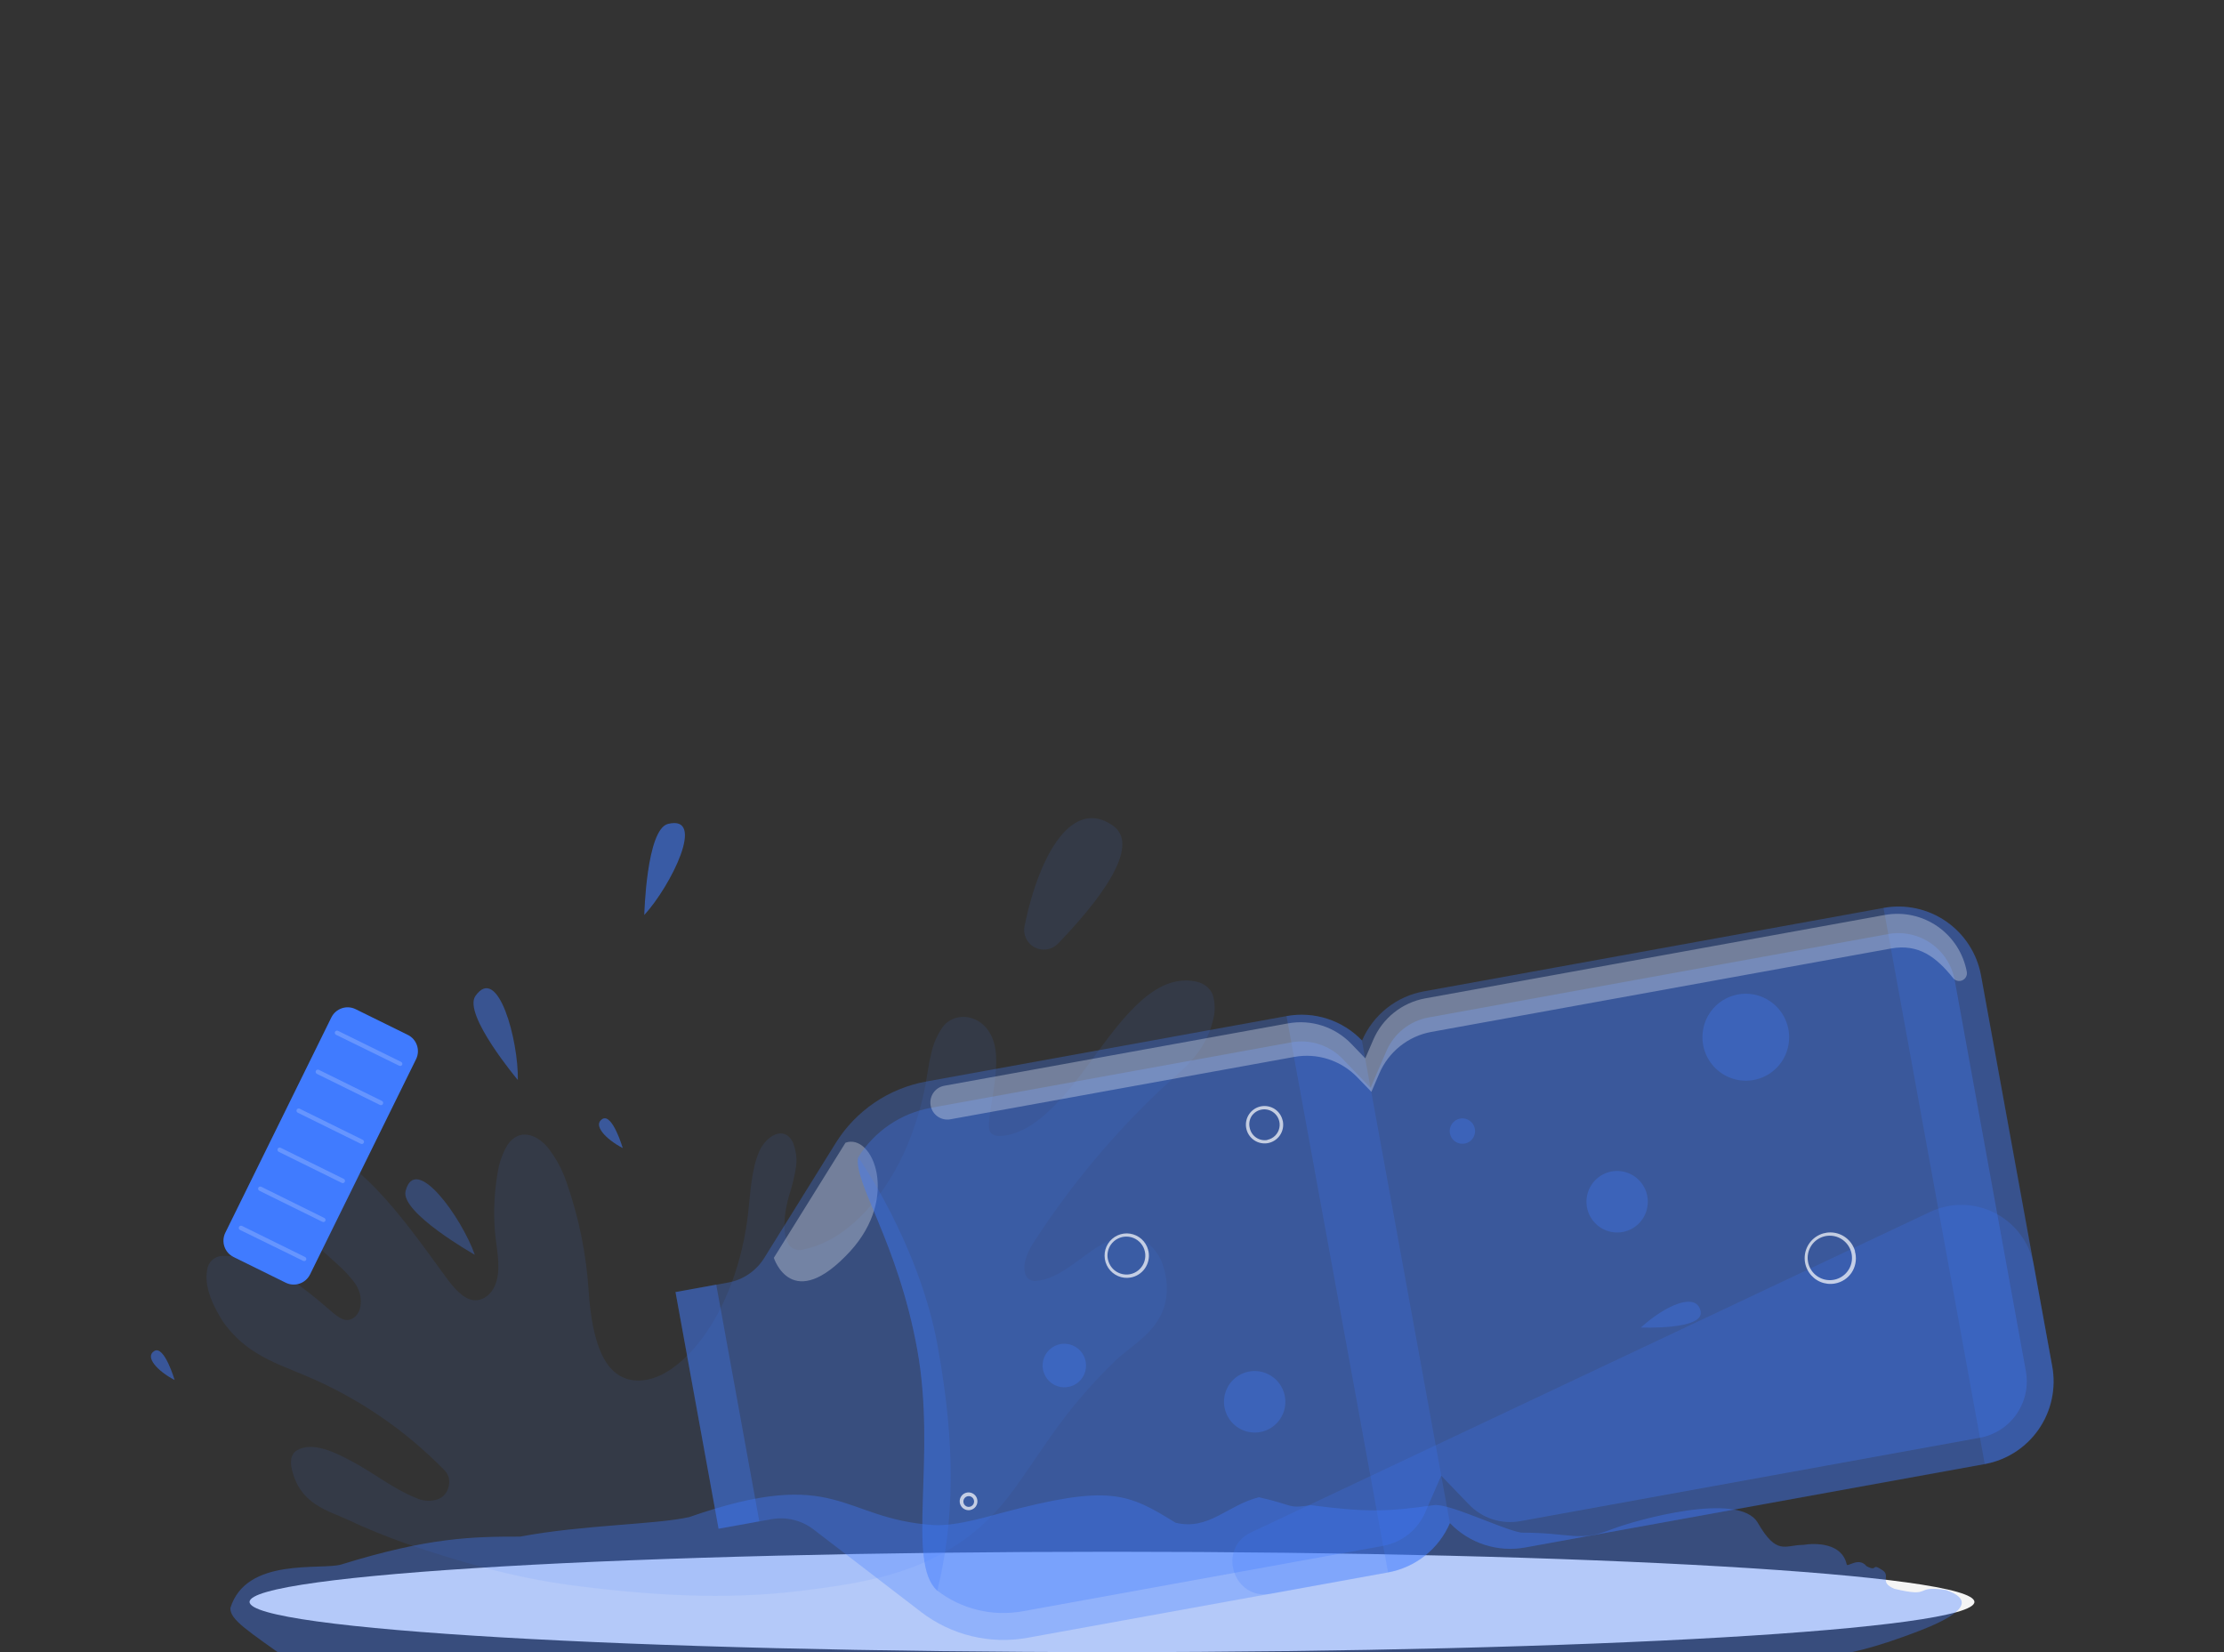 <svg width="280" height="208" viewBox="0 0 280 208" fill="none" xmlns="http://www.w3.org/2000/svg">
<rect x="0" y="0" width="280" height="208" fill="#333333" stroke="none"/>
<g clip-path="url(#clip0_13758_424)">
<path d="M140 208C199.966 208 248.578 205.171 248.578 201.681C248.578 198.191 199.966 195.362 140 195.362C80.034 195.362 31.421 198.191 31.421 201.681C31.421 205.171 80.034 208 140 208Z" fill="#F5F5F5"/>
<path opacity="0.1" d="M26.09 159.836C26.158 159.334 26.416 158.876 26.812 158.557C27.208 158.238 27.711 158.083 28.218 158.123C33.012 158.05 37.498 161.427 41.658 165.05C42.583 165.849 43.585 166.675 44.621 165.837C44.941 165.573 45.175 165.219 45.293 164.821C45.472 164.171 45.472 163.485 45.293 162.834C45.139 162.297 44.882 161.795 44.537 161.355C42.728 158.982 40.527 157.844 38.741 155.393C37.74 153.989 36.911 152.471 36.271 150.871C35.711 149.465 34.591 147.193 35.039 145.289C35.538 143.012 37.246 143.207 38.282 143.52C41.558 144.496 44.615 146.824 47.393 149.721C50.355 152.803 53.038 156.515 55.709 160.205C56.717 161.606 57.781 163.046 59.069 163.554C60.357 164.062 61.986 163.242 62.53 161.221C63.073 159.2 62.434 156.878 62.3 154.868C62.12 152.47 62.237 150.059 62.647 147.69C62.829 146.437 63.253 145.231 63.896 144.139C65.341 142.029 67.48 142.772 68.88 144.368C69.949 145.704 70.775 147.215 71.322 148.834C72.893 153.307 73.835 157.975 74.122 162.706C74.335 165.636 74.782 168.69 75.992 170.962C77.947 174.635 81.592 174.345 84.42 172.419C89.343 169.07 93.139 161.5 94.153 153.037C94.483 150.28 94.567 147.299 95.575 144.988C96.454 142.989 98.711 141.638 99.814 143.793C100.259 144.871 100.383 146.052 100.173 147.198C99.975 148.333 99.696 149.452 99.338 150.548C98.778 152.446 98.219 156.001 99.731 157.112C99.956 157.249 100.209 157.335 100.471 157.364C100.733 157.392 100.998 157.364 101.248 157.28C106.198 156.253 110.802 151.608 113.826 145.127C114.921 142.688 115.758 140.142 116.323 137.53C116.687 135.933 116.838 134.22 117.242 132.634C117.5 131.386 118.023 130.208 118.776 129.179C120.702 126.879 125.149 127.962 125.401 132.891C125.552 135.744 124.79 138.535 124.51 141.326C124.337 143.067 125.418 143.056 126.224 143C130.088 142.61 133.504 138.724 136.534 134.683C140.134 129.877 144.122 123.636 149.038 123.451C150.158 123.412 152.023 123.557 152.695 125.282C153.007 126.339 153.007 127.463 152.695 128.52C151.698 132.64 148.775 134.767 146.535 136.804C140.22 142.709 134.665 149.373 129.998 156.643C129.287 157.76 128.554 159.602 129.231 160.696C129.361 160.904 129.55 161.069 129.775 161.168C130 161.268 130.249 161.298 130.491 161.254C132.804 161.076 134.971 159.245 137.082 157.726C139.194 156.208 141.59 154.879 143.802 156.024C144.484 156.432 145.079 156.97 145.55 157.608C146.022 158.247 146.363 158.972 146.552 159.742C146.947 161.091 147.011 162.516 146.737 163.895C145.925 167.685 142.414 169.388 140.482 171.258C137.821 173.816 135.386 176.597 133.202 179.57C131.186 182.322 129.282 185.336 127.266 188.038C119.986 197.712 109.906 199.147 100.946 200.269C91.196 201.486 81.424 200.827 71.731 199.549C64.68 198.611 57.73 196.612 50.848 194.24C48.485 193.386 46.139 192.454 43.82 191.348C41.328 190.165 37.66 189.434 36.703 184.772C36.501 183.768 36.736 182.953 37.403 182.579C39.469 181.406 42.414 182.975 44.358 184.008C47.04 185.437 49.583 187.474 52.338 188.574C52.781 188.791 53.263 188.916 53.756 188.942C54.249 188.968 54.742 188.894 55.205 188.725C55.659 188.535 56.033 188.193 56.263 187.759C56.556 187.193 56.628 186.538 56.465 185.922C56.351 185.59 56.159 185.289 55.905 185.046C50.946 179.979 45.02 175.952 38.478 173.2C36.378 172.302 34.233 171.565 32.211 170.292C30.577 169.285 29.167 167.955 28.067 166.384C27.127 164.883 25.614 162.231 26.09 159.836Z" fill="#407BFF"/>
<path opacity="0.1" d="M133.202 118.801C132.827 119.188 132.337 119.442 131.805 119.526C131.273 119.61 130.728 119.519 130.252 119.267C129.776 119.015 129.396 118.615 129.168 118.128C128.941 117.641 128.878 117.094 128.991 116.568C130.923 107.218 135.123 100.419 140.118 103.947C143.847 106.576 138.001 113.828 133.202 118.801Z" fill="#407BFF"/>
<path opacity="0.3" d="M171.482 130.996C170.274 129.737 168.776 128.798 167.119 128.262C165.463 127.725 163.7 127.608 161.989 127.921L116.606 136.163C114.273 136.584 112.054 137.491 110.092 138.825C108.131 140.158 106.469 141.888 105.215 143.905L96.205 158.396C95.706 159.194 95.046 159.879 94.269 160.408C93.491 160.936 92.612 161.297 91.688 161.467L85.04 162.668L90.465 192.469L97.113 191.268C98.037 191.1 98.987 191.128 99.901 191.349C100.815 191.57 101.674 191.98 102.421 192.553L115.974 202.951C117.86 204.397 120.025 205.431 122.331 205.989C124.637 206.548 127.033 206.617 129.366 206.193L174.751 197.957C176.46 197.647 178.066 196.918 179.426 195.835C180.785 194.751 181.855 193.347 182.542 191.747C183.748 193.005 185.247 193.944 186.903 194.48C188.56 195.015 190.322 195.131 192.033 194.816L249.9 184.314C252.65 183.813 255.088 182.237 256.678 179.932C258.268 177.628 258.88 174.783 258.379 172.024L249.421 122.826C249.173 121.459 248.659 120.155 247.908 118.987C247.157 117.819 246.184 116.811 245.045 116.019C243.907 115.228 242.624 114.669 241.27 114.374C239.916 114.08 238.519 114.055 237.156 114.303L179.289 124.805C177.579 125.11 175.97 125.835 174.608 126.915C173.246 127.995 172.172 129.397 171.482 130.996Z" fill="#407BFF"/>
<path opacity="0.3" d="M90.472 192.458L95.597 191.529L90.175 161.734L85.05 162.664L90.472 192.458Z" fill="#407BFF"/>
<path opacity="0.3" d="M106.447 143.865L97.426 158.358C97.426 158.358 99.685 165.539 107.054 157.518C113.276 150.696 109.861 142.631 106.447 143.865Z" fill="white"/>
<path opacity="0.2" d="M249.877 184.314C252.627 183.813 255.065 182.237 256.655 179.932C258.245 177.628 258.857 174.784 258.356 172.024L249.398 122.826C249.15 121.46 248.635 120.155 247.885 118.987C247.134 117.82 246.161 116.811 245.022 116.02C243.883 115.228 242.601 114.669 241.247 114.374C239.893 114.08 238.495 114.056 237.133 114.303L249.877 184.314Z" fill="#407BFF"/>
<path opacity="0.3" d="M108.051 145.69C109.059 144.072 110.393 142.682 111.968 141.611C113.543 140.54 115.325 139.811 117.198 139.471L162.586 131.228C163.754 131.018 164.955 131.099 166.084 131.466C167.212 131.834 168.234 132.475 169.057 133.333L172.548 136.96L174.541 132.339C175.008 131.246 175.737 130.287 176.664 129.547C177.591 128.807 178.687 128.309 179.854 128.097L237.721 117.595C239.596 117.254 241.53 117.673 243.1 118.76C244.67 119.847 245.747 121.513 246.094 123.393L255.052 172.591C255.224 173.524 255.212 174.483 255.016 175.411C254.819 176.339 254.442 177.219 253.906 178.001C253.37 178.782 252.686 179.45 251.892 179.966C251.098 180.482 250.21 180.836 249.28 181.007L191.412 191.51C190.245 191.722 189.043 191.642 187.914 191.276C186.784 190.91 185.762 190.27 184.938 189.412L181.447 185.785L179.447 190.379C178.98 191.471 178.25 192.43 177.323 193.17C176.396 193.91 175.301 194.408 174.134 194.62L128.749 202.856C126.876 203.195 124.951 203.139 123.099 202.69C121.248 202.24 119.509 201.409 117.995 200.248C114.048 196.667 117.943 183.449 115.469 169.855C112.994 156.262 107.4 148.845 108.051 145.69Z" fill="#407BFF"/>
<path opacity="0.2" d="M115.481 169.881C117.965 183.466 114.056 196.7 118.003 200.28C120.126 191.595 120.379 182.251 118.045 169.42C115.711 156.589 108.051 145.69 108.051 145.69C107.4 148.845 113.013 156.292 115.481 169.881Z" fill="#407BFF"/>
<path opacity="0.2" d="M174.749 197.951C176.459 197.642 178.065 196.913 179.424 195.829C180.783 194.746 181.854 193.341 182.54 191.742L171.465 131C170.258 129.742 168.759 128.802 167.103 128.266C165.446 127.73 163.684 127.613 161.973 127.925L174.749 197.951Z" fill="#407BFF"/>
<path d="M41.714 128.1L28.369 155.192C27.811 156.327 28.274 157.699 29.406 158.256L35.976 161.492C37.107 162.049 38.477 161.581 39.036 160.446L52.38 133.354C52.939 132.219 52.475 130.848 51.344 130.291L44.774 127.054C43.643 126.497 42.273 126.965 41.714 128.1Z" fill="#407BFF"/>
<path opacity="0.2" d="M38.549 158.612C38.532 158.645 38.51 158.675 38.482 158.7C38.455 158.724 38.423 158.743 38.388 158.755C38.353 158.767 38.316 158.772 38.279 158.769C38.243 158.767 38.207 158.758 38.174 158.741L30.217 154.845C30.151 154.812 30.1 154.754 30.076 154.684C30.052 154.613 30.056 154.536 30.089 154.469C30.122 154.403 30.18 154.351 30.25 154.327C30.32 154.303 30.398 154.308 30.464 154.34L38.407 158.255C38.472 158.286 38.522 158.339 38.549 158.406C38.575 158.472 38.575 158.546 38.549 158.612Z" fill="white"/>
<path opacity="0.2" d="M40.967 153.697C40.951 153.73 40.929 153.76 40.901 153.784C40.874 153.809 40.841 153.828 40.807 153.84C40.772 153.852 40.735 153.857 40.698 153.854C40.661 153.852 40.626 153.842 40.593 153.826L32.649 149.911C32.584 149.877 32.533 149.819 32.51 149.749C32.486 149.679 32.49 149.602 32.522 149.535C32.538 149.502 32.56 149.473 32.587 149.449C32.615 149.425 32.647 149.406 32.682 149.395C32.717 149.383 32.754 149.379 32.79 149.381C32.826 149.384 32.862 149.395 32.894 149.412L40.831 153.342C40.894 153.374 40.942 153.428 40.967 153.493C40.992 153.559 40.992 153.631 40.967 153.697Z" fill="white"/>
<path opacity="0.2" d="M43.405 148.795C43.389 148.828 43.366 148.858 43.338 148.882C43.311 148.907 43.279 148.925 43.244 148.937C43.209 148.949 43.172 148.954 43.135 148.952C43.099 148.95 43.063 148.94 43.03 148.924L35.087 145.009C35.022 144.974 34.973 144.916 34.949 144.846C34.925 144.777 34.929 144.7 34.959 144.633C34.975 144.6 34.997 144.57 35.025 144.546C35.053 144.521 35.085 144.503 35.12 144.491C35.154 144.479 35.191 144.474 35.228 144.476C35.265 144.478 35.301 144.488 35.334 144.504L43.277 148.419C43.31 148.435 43.339 148.458 43.364 148.485C43.388 148.513 43.407 148.545 43.419 148.58C43.431 148.615 43.435 148.652 43.433 148.689C43.431 148.726 43.421 148.762 43.405 148.795Z" fill="white"/>
<path opacity="0.2" d="M45.802 143.871C45.786 143.904 45.763 143.934 45.736 143.958C45.708 143.983 45.676 144.002 45.641 144.014C45.606 144.026 45.569 144.031 45.533 144.028C45.496 144.026 45.46 144.016 45.427 144L37.484 140.085C37.418 140.051 37.368 139.993 37.344 139.923C37.32 139.853 37.325 139.777 37.356 139.709C37.372 139.676 37.394 139.647 37.422 139.623C37.45 139.599 37.482 139.58 37.517 139.569C37.551 139.557 37.588 139.553 37.624 139.556C37.661 139.558 37.696 139.569 37.729 139.586L45.672 143.501C45.705 143.516 45.735 143.538 45.759 143.565C45.784 143.592 45.803 143.624 45.815 143.658C45.827 143.693 45.832 143.729 45.83 143.766C45.828 143.802 45.818 143.838 45.802 143.871Z" fill="white"/>
<path opacity="0.2" d="M48.211 138.981C48.194 139.015 48.172 139.044 48.144 139.069C48.117 139.093 48.085 139.112 48.05 139.124C48.015 139.136 47.978 139.141 47.941 139.139C47.905 139.136 47.869 139.127 47.836 139.11L39.893 135.195C39.829 135.16 39.78 135.102 39.757 135.032C39.733 134.963 39.736 134.887 39.765 134.82C39.781 134.787 39.803 134.757 39.831 134.733C39.859 134.708 39.891 134.689 39.926 134.677C39.96 134.665 39.997 134.66 40.034 134.663C40.071 134.665 40.107 134.675 40.14 134.691L48.083 138.606C48.116 138.621 48.147 138.644 48.171 138.671C48.196 138.699 48.215 138.731 48.227 138.766C48.239 138.801 48.244 138.838 48.241 138.875C48.238 138.912 48.228 138.948 48.211 138.981Z" fill="white"/>
<path opacity="0.2" d="M50.637 134.046C50.621 134.079 50.599 134.109 50.571 134.133C50.543 134.158 50.511 134.176 50.476 134.188C50.441 134.2 50.405 134.205 50.368 134.203C50.331 134.201 50.295 134.191 50.262 134.175L42.306 130.278C42.24 130.245 42.19 130.187 42.166 130.117C42.142 130.047 42.146 129.97 42.178 129.903C42.211 129.837 42.269 129.787 42.339 129.764C42.409 129.741 42.485 129.746 42.551 129.779L50.501 133.691C50.563 133.723 50.611 133.777 50.637 133.842C50.662 133.908 50.662 133.98 50.637 134.046Z" fill="white"/>
<path opacity="0.2" d="M157.505 192.931C153.191 194.968 155.29 201.507 159.98 200.657L174.755 197.973C176.465 197.663 178.071 196.934 179.43 195.851C180.789 194.767 181.86 193.363 182.546 191.763C183.753 193.022 185.252 193.961 186.908 194.496C188.564 195.032 190.327 195.147 192.037 194.832L249.904 184.33C252.655 183.829 255.093 182.253 256.683 179.949C258.272 177.644 258.884 174.8 258.383 172.04L256.069 159.326C255.813 157.925 255.24 156.602 254.394 155.457C253.548 154.313 252.451 153.379 251.188 152.727C249.926 152.074 248.531 151.722 247.111 151.696C245.692 151.67 244.286 151.971 243.003 152.577L157.505 192.931Z" fill="#407BFF"/>
<path opacity="0.3" d="M218.813 125.195C219.876 125.002 220.972 125.13 221.963 125.562C222.954 125.993 223.795 126.71 224.381 127.621C224.967 128.531 225.27 129.595 225.253 130.678C225.236 131.76 224.9 132.813 224.286 133.703C223.672 134.593 222.808 135.28 221.804 135.677C220.8 136.074 219.701 136.164 218.645 135.935C217.59 135.705 216.625 135.167 215.873 134.389C215.121 133.61 214.616 132.626 214.422 131.56C214.163 130.131 214.48 128.658 215.303 127.464C216.126 126.271 217.389 125.455 218.813 125.195Z" fill="#407BFF"/>
<path opacity="0.3" d="M202.9 147.483C203.652 147.346 204.428 147.436 205.129 147.741C205.831 148.047 206.426 148.554 206.841 149.198C207.256 149.842 207.471 150.595 207.459 151.361C207.447 152.128 207.209 152.873 206.775 153.503C206.34 154.132 205.729 154.619 205.019 154.9C204.308 155.181 203.53 155.244 202.783 155.082C202.036 154.919 201.353 154.538 200.821 153.987C200.289 153.436 199.932 152.739 199.795 151.985C199.613 150.974 199.837 149.933 200.419 149.089C201.001 148.246 201.893 147.668 202.9 147.483Z" fill="#407BFF"/>
<path opacity="0.3" d="M161.643 175.31C161.876 176.04 161.887 176.823 161.676 177.558C161.465 178.294 161.042 178.951 160.459 179.444C159.876 179.938 159.16 180.248 158.401 180.333C157.642 180.419 156.874 180.277 156.195 179.925C155.516 179.574 154.956 179.029 154.585 178.359C154.214 177.688 154.049 176.923 154.112 176.16C154.174 175.397 154.461 174.67 154.936 174.07C155.41 173.471 156.052 173.027 156.779 172.793C157.263 172.638 157.772 172.58 158.279 172.622C158.785 172.665 159.278 172.807 159.73 173.041C160.182 173.275 160.584 173.595 160.912 173.985C161.24 174.374 161.489 174.825 161.643 175.31Z" fill="#407BFF"/>
<path opacity="0.3" d="M136.602 171.08C136.768 171.597 136.778 172.152 136.63 172.674C136.482 173.196 136.183 173.662 135.77 174.013C135.357 174.364 134.85 174.584 134.312 174.645C133.774 174.707 133.229 174.607 132.748 174.358C132.266 174.109 131.869 173.722 131.606 173.247C131.343 172.772 131.227 172.229 131.272 171.688C131.317 171.147 131.521 170.631 131.858 170.207C132.195 169.783 132.651 169.469 133.167 169.305C133.857 169.085 134.605 169.149 135.249 169.482C135.893 169.814 136.379 170.389 136.602 171.08Z" fill="#407BFF"/>
<path opacity="0.3" d="M183.83 140.824C184.14 140.768 184.46 140.806 184.75 140.933C185.039 141.059 185.285 141.269 185.456 141.535C185.627 141.802 185.715 142.113 185.71 142.429C185.705 142.745 185.607 143.053 185.427 143.313C185.248 143.573 184.995 143.774 184.702 143.89C184.409 144.006 184.087 144.032 183.779 143.965C183.47 143.899 183.188 143.741 182.968 143.514C182.748 143.287 182.601 142.999 182.543 142.688C182.468 142.269 182.561 141.838 182.802 141.489C183.043 141.14 183.413 140.901 183.83 140.824Z" fill="#407BFF"/>
<path opacity="0.7" d="M233.525 157.54L233.595 157.799C233.677 158.221 233.676 158.655 233.59 159.076C233.505 159.497 233.337 159.897 233.096 160.252C232.855 160.602 232.548 160.901 232.191 161.131C231.834 161.361 231.434 161.518 231.016 161.592C230.399 161.703 229.762 161.632 229.183 161.387C228.605 161.141 228.11 160.732 227.759 160.21C227.408 159.688 227.216 159.074 227.206 158.445C227.197 157.815 227.37 157.197 227.706 156.666C228.041 156.134 228.524 155.712 229.094 155.451C229.665 155.19 230.3 155.102 230.921 155.197C231.541 155.291 232.121 155.565 232.59 155.985C233.059 156.404 233.395 156.952 233.559 157.559L233.525 157.54ZM227.68 159.106C227.848 159.72 228.22 160.259 228.734 160.634C229.248 161.008 229.874 161.196 230.508 161.166C231.142 161.136 231.747 160.89 232.223 160.469C232.698 160.048 233.016 159.477 233.124 158.849C233.232 158.222 233.123 157.576 232.815 157.018C232.508 156.461 232.02 156.025 231.433 155.782C230.845 155.539 230.193 155.504 229.584 155.683C228.975 155.862 228.445 156.244 228.082 156.766C227.871 157.07 227.723 157.413 227.645 157.775C227.567 158.137 227.562 158.511 227.63 158.876L227.68 159.106Z" fill="white"/>
<path opacity="0.7" d="M161.463 140.991L161.514 141.18C161.626 141.794 161.49 142.427 161.136 142.94C160.783 143.453 160.241 143.805 159.629 143.917C159.016 144.028 158.384 143.891 157.871 143.534C157.358 143.178 157.008 142.633 156.896 142.018C156.784 141.404 156.92 140.771 157.273 140.258C157.626 139.745 158.168 139.393 158.78 139.281C159.394 139.171 160.026 139.308 160.541 139.661C160.996 139.981 161.323 140.452 161.463 140.991ZM159.542 143.506C159.916 143.434 160.261 143.254 160.532 142.987C160.804 142.72 160.99 142.378 161.069 142.005C161.147 141.631 161.114 141.243 160.973 140.888C160.832 140.533 160.589 140.228 160.276 140.01C160.067 139.865 159.832 139.763 159.584 139.709C159.335 139.655 159.079 139.65 158.829 139.696C158.58 139.741 158.341 139.835 158.128 139.973C157.915 140.111 157.731 140.29 157.587 140.499C157.449 140.713 157.356 140.952 157.312 141.203C157.268 141.454 157.274 141.711 157.331 141.959C157.376 142.209 157.469 142.448 157.607 142.663C157.744 142.877 157.922 143.061 158.13 143.207C158.339 143.352 158.574 143.454 158.822 143.508C159.07 143.562 159.326 143.566 159.575 143.52L159.542 143.506Z" fill="white"/>
<path opacity="0.7" d="M123.022 188.749L123.044 188.83C123.091 189.117 123.026 189.411 122.861 189.65C122.696 189.888 122.445 190.054 122.161 190.11C121.948 190.153 121.727 190.132 121.525 190.05C121.323 189.968 121.149 189.829 121.025 189.649C120.901 189.47 120.832 189.258 120.826 189.04C120.82 188.821 120.878 188.606 120.993 188.421C121.107 188.236 121.273 188.088 121.471 187.996C121.668 187.904 121.888 187.872 122.103 187.904C122.319 187.936 122.52 188.03 122.683 188.175C122.846 188.32 122.963 188.51 123.02 188.721L123.022 188.749ZM122.087 189.701C122.218 189.677 122.339 189.614 122.434 189.521C122.53 189.428 122.596 189.309 122.624 189.178C122.652 189.047 122.64 188.911 122.591 188.786C122.542 188.662 122.457 188.555 122.348 188.478C122.238 188.402 122.108 188.36 121.975 188.358C121.841 188.355 121.71 188.392 121.598 188.464C121.486 188.537 121.397 188.64 121.344 188.763C121.291 188.886 121.275 189.021 121.298 189.153C121.313 189.241 121.346 189.326 121.394 189.401C121.441 189.477 121.504 189.542 121.577 189.593C121.651 189.644 121.734 189.68 121.821 189.699C121.909 189.717 121.999 189.718 122.087 189.701Z" fill="white"/>
<path opacity="0.7" d="M144.538 157.347L144.599 157.574C144.667 157.938 144.662 158.311 144.585 158.673C144.507 159.034 144.36 159.376 144.15 159.68C143.94 159.984 143.672 160.243 143.362 160.442C143.051 160.641 142.705 160.776 142.342 160.84C141.809 160.934 141.26 160.869 140.762 160.656C140.264 160.442 139.839 160.088 139.538 159.637C139.236 159.185 139.072 158.656 139.066 158.113C139.059 157.571 139.209 157.038 139.499 156.58C139.789 156.122 140.205 155.759 140.698 155.534C141.19 155.31 141.737 155.233 142.272 155.315C142.807 155.396 143.308 155.632 143.712 155.993C144.117 156.355 144.408 156.826 144.55 157.35L144.538 157.347ZM139.523 158.691C139.667 159.236 139.999 159.712 140.461 160.034C140.98 160.395 141.621 160.536 142.242 160.426C142.628 160.356 142.989 160.191 143.296 159.947C143.602 159.703 143.844 159.387 143.999 159.026C144.154 158.666 144.219 158.273 144.187 157.881C144.154 157.49 144.026 157.112 143.814 156.782C143.602 156.452 143.312 156.179 142.97 155.987C142.627 155.796 142.244 155.692 141.852 155.684C141.46 155.677 141.073 155.766 140.724 155.944C140.376 156.123 140.076 156.385 139.853 156.707C139.674 156.964 139.548 157.255 139.483 157.563C139.417 157.87 139.413 158.187 139.471 158.496L139.523 158.691Z" fill="white"/>
<path opacity="0.3" d="M162.166 128.842L118.887 136.694C118.61 136.744 118.346 136.848 118.11 137.001C117.874 137.154 117.671 137.352 117.511 137.583C117.351 137.815 117.239 138.076 117.18 138.352C117.121 138.627 117.117 138.912 117.168 139.189C117.218 139.466 117.322 139.731 117.474 139.968C117.626 140.205 117.823 140.41 118.054 140.57C118.285 140.731 118.545 140.844 118.82 140.904C119.094 140.963 119.378 140.968 119.654 140.917L162.934 133.066C164.372 132.802 165.853 132.901 167.245 133.352C168.637 133.804 169.896 134.595 170.909 135.654L172.66 137.463L173.653 135.151C174.228 133.804 175.128 132.621 176.27 131.708C177.413 130.795 178.764 130.179 180.202 129.917L238.069 119.415C241.542 118.786 243.771 120.484 245.9 123.143C246.036 123.312 246.224 123.43 246.435 123.479C246.646 123.529 246.866 123.507 247.063 123.417C247.26 123.327 247.421 123.175 247.522 122.983C247.622 122.791 247.657 122.571 247.619 122.358C247.196 120.038 245.871 117.979 243.936 116.635C242.002 115.292 239.615 114.772 237.302 115.191L179.435 125.693C177.996 125.955 176.645 126.57 175.502 127.483C174.359 128.396 173.46 129.579 172.885 130.927L171.887 133.241L170.142 131.43C169.128 130.372 167.869 129.582 166.477 129.131C165.085 128.679 163.604 128.58 162.166 128.842Z" fill="white"/>
<path opacity="0.36" d="M232.5 196.955C231.895 194.22 228.562 194.249 227 194.5C224.717 194.5 223.726 195.901 221.3 191.709C218.955 187.672 205.769 191.431 203 192.5C198.674 194.213 198 192.955 191.5 192.955C189 192.5 182.307 189.176 180.5 189.5C174.755 190.313 172.166 190.427 165.048 189.5C162 189.955 163 189.5 158.5 188.5C154.5 189.5 152.206 192.719 148 191.709C142 188 139.695 186.831 126 190.5C125.251 190.658 120.5 192.2 117.5 192C105.793 191.218 105.5 184.455 86.772 191C82.5 191.955 73.5 191.955 65.5 193.455C59.5 193.455 53.999 193.549 43 196.956C40.5 197.73 31 195.955 29 202.456C29 203.956 31 205.172 37 209.455C38 212.143 40.5 211.493 42.5 215.993C43.653 218.042 53.06 221.323 55.933 222.3C59.611 223.551 67.439 219.877 70.933 221.574C73.918 223.048 77.909 228.01 80.933 229.455C91.735 234.619 107.598 221.797 121.088 222.3C135.732 222.858 150.444 222.383 165.048 221.574C175.688 220.982 186.132 219.816 196.559 218.442C199.555 218.052 202.535 217.572 205.519 217.164C210.923 216.547 212.478 219.52 214 219.955C218.5 220.455 221 218.455 220.5 217.164C220.5 209.114 234.967 216.422 229.5 210.955C227.982 211.168 231.5 208.681 232.5 208.181C232.685 207.995 235.166 207.851 242 205.181C248.042 202.792 248 201.221 245 200.181C240.779 199.535 243.5 201.221 238.5 200.027C236.5 199.181 238.116 198.425 237 197.681C235.5 196.681 236.5 197.955 235 197.181C234 195.955 232.582 197.368 232.5 196.955Z" fill="#407BFF"/>
<path opacity="0.3" d="M59.78 157.977C58.139 153.327 52.293 145.094 51.061 149.956C50.4 152.685 59.78 157.977 59.78 157.977Z" fill="#407BFF"/>
<path opacity="0.46" d="M65.196 135.974C65.291 131.044 62.706 121.282 59.846 125.403C58.27 127.727 65.196 135.974 65.196 135.974Z" fill="#407BFF"/>
<path opacity="0.56" d="M81.116 115.196C84.448 111.561 88.965 102.529 84.095 103.728C81.375 104.429 81.116 115.196 81.116 115.196Z" fill="#407BFF"/>
<path opacity="0.3" d="M206.586 167.132C209.711 164.291 213.609 162.6 214.113 165.1C214.583 167.467 206.586 167.132 206.586 167.132Z" fill="#407BFF"/>
<path opacity="0.3" d="M78.4 144.535C76.261 143.419 74.592 141.627 75.847 140.879C77.101 140.131 78.4 144.535 78.4 144.535Z" fill="#407BFF"/>
<path opacity="0.3" d="M78.4 144.535C76.261 143.419 74.592 141.627 75.847 140.879C77.101 140.131 78.4 144.535 78.4 144.535Z" fill="#407BFF"/>
<path opacity="0.5" d="M21.986 173.742C19.846 172.625 18.178 170.833 19.432 170.086C20.686 169.338 21.986 173.742 21.986 173.742Z" fill="#407BFF"/>
</g>
<defs>
<clipPath id="clip0_13758_424">
<rect width="280" height="208" fill="white"/>
</clipPath>
</defs>
</svg>
